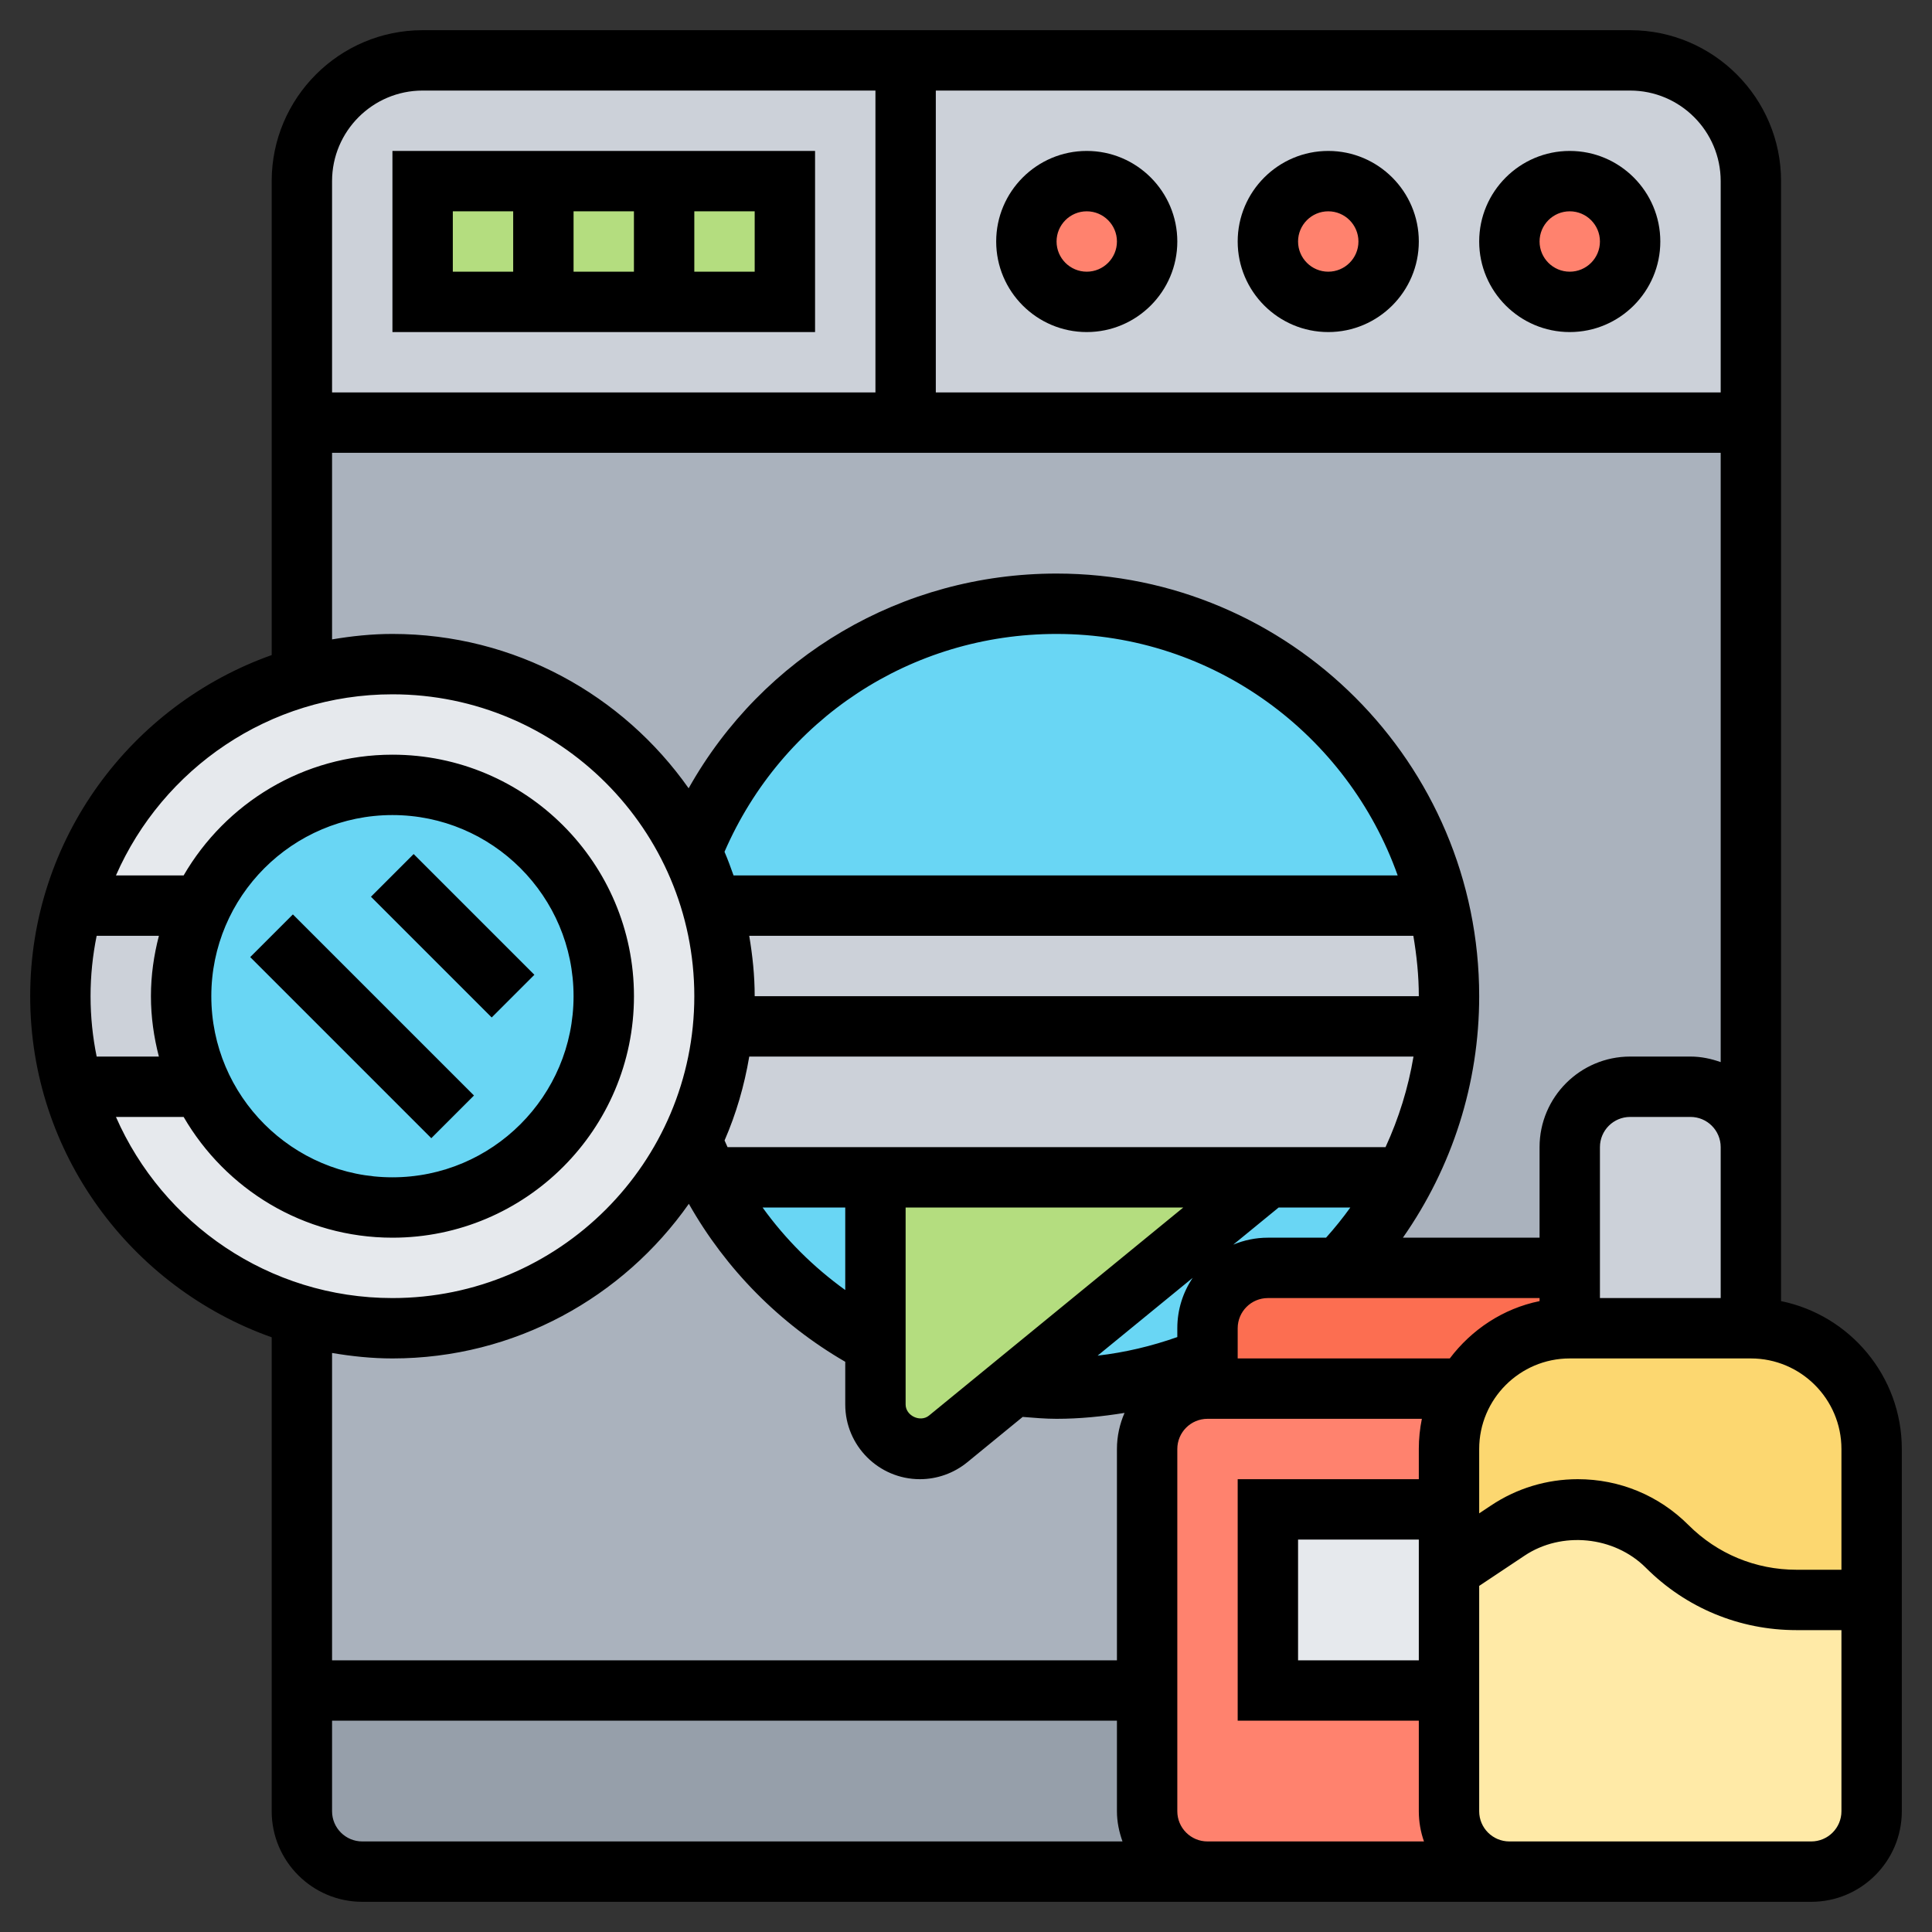<svg id="_x33_0" enable-background="new 0 0 64 64" height="512" viewBox="0 0 64 64" width="512" xmlns="http://www.w3.org/2000/svg"><rect x="0" y="0" width="64" height="64" fill="#333333" stroke="none"/><g><g><g><path d="m10 14h48v42h-48z" fill="#aab2bd"/></g><g><path d="m38 60c0 1.1.9 2 2 2h-28c-1.1 0-2-.9-2-2v-4h28z" fill="#969faa"/></g><g><path d="m54 2h-40c-2.21 0-4 1.79-4 4v8h48v-8c0-2.21-1.79-4-4-4z" fill="#ccd1d9"/></g><g><path d="m14 6h12v4h-12z" fill="#b4dd7f"/></g><g><circle cx="36" cy="8" fill="#ff826e" r="2"/></g><g><circle cx="44" cy="8" fill="#ff826e" r="2"/></g><g><circle cx="52" cy="8" fill="#ff826e" r="2"/></g><g><path d="m23.96 34h24c-.14 1.8-.64 3.49-1.43 5h-4.53-13-5.53c-.21-.39-.39-.8-.56-1.21v-.01c.56-1.16.92-2.44 1.04-3.78z" fill="#ccd1d9"/></g><g><path d="m47.96 34h-24-.01c.03-.33.05-.66.05-1 0-1.04-.14-2.05-.42-3h.01 24.06c.23.96.35 1.97.35 3 0 .34-.01.67-.04 1z" fill="#ccd1d9"/></g><g><path d="m47.65 30h-24.06-.01c-.17-.62-.39-1.21-.67-1.78 1.9-4.82 6.6-8.22 12.09-8.22 6.15 0 11.3 4.27 12.65 10z" fill="#69d6f4"/></g><g><path d="m29 39v5.54c-2.37-1.23-4.3-3.17-5.53-5.54z" fill="#69d6f4"/></g><g><path d="m42 42c-1.1 0-2 .9-2 2v1c-1.54.65-3.23 1-5 1-.49 0-.97-.03-1.45-.08l8.45-6.92h4.53c-.58 1.1-1.3 2.11-2.15 3z" fill="#69d6f4"/></g><g><path d="m42 39-8.45 6.92h-.01l-2.13 1.75c-.27.21-.6.33-.94.33-.81 0-1.47-.66-1.47-1.47v-1.99-5.54z" fill="#b4dd7f"/></g><g><circle cx="13" cy="33" fill="#e6e9ed" r="11"/></g><g><path d="m6 33c0 1.08.24 2.09.68 3h-.01-4.25c-.28-.95-.42-1.96-.42-3s.14-2.05.42-3h4.25.01c-.44.91-.68 1.93-.68 3z" fill="#ccd1d9"/></g><g><path d="m13 26c3.87 0 7 3.13 7 7s-3.13 7-7 7c-2.8 0-5.2-1.63-6.32-4-.44-.91-.68-1.92-.68-3 0-1.07.24-2.09.68-3 1.12-2.37 3.52-4 6.32-4z" fill="#69d6f4"/></g><g><path d="m52 42v2c-1.48 0-2.77.8-3.46 2h-8.54v-1-1c0-1.1.9-2 2-2h2.38z" fill="#fc6e51"/></g><g><path d="m48 60c0 1.1.9 2 2 2h-10c-1.1 0-2-.9-2-2v-4-8c0-1.1.9-2 2-2h8.54c-.34.59-.54 1.27-.54 2v2h-6v6h6z" fill="#ff826e"/></g><g><path d="m48 50v2 4h-6v-6z" fill="#e6e9ed"/></g><g><path d="m58 38v6h-6v-2-4c0-1.1.9-2 2-2h2c1.1 0 2 .9 2 2z" fill="#ccd1d9"/></g><g><path d="m49.95 50.7-1.95 1.3v-2-2c0-.73.2-1.41.54-2 .69-1.2 1.98-2 3.46-2h6c2.21 0 4 1.79 4 4v5h-2.49c-1.61 0-3.15-.64-4.28-1.77-.79-.79-1.85-1.23-2.96-1.23-.83 0-1.64.24-2.32.7z" fill="#fcd770"/></g><g><path d="m62 53v7c0 1.1-.9 2-2 2h-10c-1.1 0-2-.9-2-2v-4-4l1.95-1.3c.68-.46 1.49-.7 2.32-.7 1.11 0 2.17.44 2.96 1.23 1.13 1.13 2.67 1.77 4.28 1.77z" fill="#ffeaa7"/></g></g><g><path d="m14 28.172h2v5.657h-2z" transform="matrix(.707 -.707 .707 .707 -17.527 19.686)"/><path d="m11 29.757h2v8.485h-2z" transform="matrix(.707 -.707 .707 .707 -20.527 18.444)"/><path d="m36 11c1.654 0 3-1.346 3-3s-1.346-3-3-3-3 1.346-3 3 1.346 3 3 3zm0-4c.552 0 1 .449 1 1s-.448 1-1 1-1-.449-1-1 .448-1 1-1z"/><path d="m44 11c1.654 0 3-1.346 3-3s-1.346-3-3-3-3 1.346-3 3 1.346 3 3 3zm0-4c.552 0 1 .449 1 1s-.448 1-1 1-1-.449-1-1 .448-1 1-1z"/><path d="m52 11c1.654 0 3-1.346 3-3s-1.346-3-3-3-3 1.346-3 3 1.346 3 3 3zm0-4c.552 0 1 .449 1 1s-.448 1-1 1-1-.449-1-1 .448-1 1-1z"/><path d="m27 5h-14v6h14zm-6 2v2h-2v-2zm-6 0h2v2h-2zm10 2h-2v-2h2z"/><path d="m59 43.101v-37.101c0-2.757-2.243-5-5-5h-40c-2.757 0-5 2.243-5 5v15.7c-4.653 1.653-8 6.087-8 11.3s3.347 9.647 8 11.3v15.7c0 1.654 1.346 3 3 3h48c1.654 0 3-1.346 3-3v-12c0-2.414-1.721-4.434-4-4.899zm2 4.899v4h-1.49c-1.352 0-2.622-.526-3.577-1.481-.98-.98-2.282-1.519-3.666-1.519-1.028 0-2.023.302-2.875.871l-.392.261v-2.132c0-1.654 1.346-3 3-3h6c1.654 0 3 1.346 3 3zm-14 7h-4v-4h4zm-19-12.266c-1.057-.761-1.982-1.683-2.739-2.734h2.739zm14-1.734c-.406 0-.792.083-1.146.23l1.503-1.23h2.375c-.249.346-.517.679-.805 1zm3.898-3h-21.797c-.034-.073-.067-.147-.099-.221.382-.877.654-1.809.818-2.779h22.004c-.175 1.042-.488 2.047-.926 3zm-20.898-5c0-.683-.071-1.348-.181-2h22c.11.652.181 1.317.181 2zm-.7-4c-.094-.264-.189-.527-.3-.783 1.908-4.395 6.178-7.217 11-7.217 5.213 0 9.647 3.347 11.3 8zm5.7 11h9.198l-8.423 6.892c-.291.237-.775.004-.775-.366zm9.51 2.33c-.322.477-.51 1.052-.51 1.67v.292c-.856.302-1.739.512-2.64.615zm1.49 1.67c0-.552.448-1 1-1h9v.101c-1.213.247-2.253.946-2.974 1.899h-7.026zm16-1h-4v-5c0-.552.448-1 1-1h2c.552 0 1 .448 1 1zm0-37v7h-26v-10h23c1.654 0 3 1.346 3 3zm-43-3h15v10h-18v-7c0-1.654 1.346-3 3-3zm-3 12h46v20.184c-.314-.112-.648-.184-1-.184h-2c-1.654 0-3 1.346-3 3v3h-4.527c1.633-2.335 2.527-5.103 2.527-8 0-7.72-6.28-14-14-14-5.132 0-9.73 2.74-12.188 7.113-2.174-3.087-5.758-5.113-9.812-5.113-.683 0-1.348.071-2 .181zm-5.737 20h-2.061c-.132-.646-.202-1.315-.202-2s.07-1.354.202-2h2.062c-.167.641-.264 1.308-.264 2s.097 1.359.263 2zm-1.422 2h2.242c1.386 2.387 3.964 4 6.918 4 4.411 0 8-3.589 8-8s-3.589-8-8-8c-2.953 0-5.532 1.613-6.918 4h-2.242c1.547-3.527 5.068-6 9.159-6 5.514 0 10 4.486 10 10s-4.486 10-10 10c-4.091 0-7.612-2.473-9.159-6zm3.159-4c0-3.309 2.691-6 6-6s6 2.691 6 6-2.691 6-6 6-6-2.691-6-6zm6 12c4.058 0 7.646-2.03 9.819-5.122 1.226 2.168 3.01 3.975 5.181 5.233v1.416c0 1.364 1.109 2.473 2.474 2.473.568 0 1.124-.198 1.566-.559l1.838-1.504c.373.03.747.063 1.122.063.762 0 1.511-.076 2.252-.196-.16.367-.252.771-.252 1.196v7h-26v-10.181c.652.11 1.317.181 2 .181zm-2 15v-3h26v3c0 .352.072.686.184 1h-25.184c-.552 0-1-.448-1-1zm29 1c-.552 0-1-.448-1-1v-12c0-.552.448-1 1-1h7.101c-.066.323-.101.658-.101 1v1h-6v8h6v3c0 .351.061.688.171 1zm20 0h-10c-.552 0-1-.448-1-1v-7.465l1.502-1.001c1.228-.821 2.968-.65 4.017.398 1.333 1.334 3.105 2.068 4.991 2.068h1.49v6c0 .552-.448 1-1 1z"/></g></g></svg>